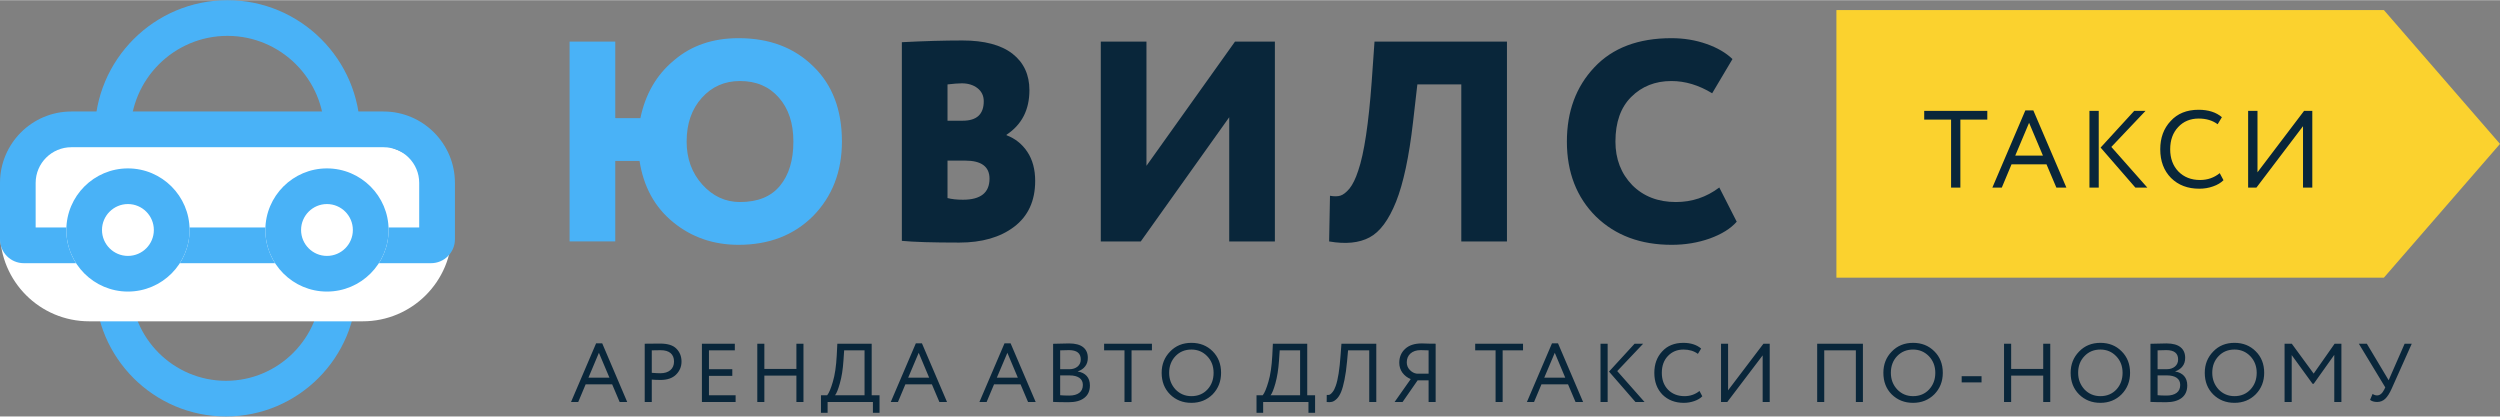 <?xml version="1.0" encoding="UTF-8"?>
<!DOCTYPE svg PUBLIC "-//W3C//DTD SVG 1.1//EN" "http://www.w3.org/Graphics/SVG/1.1/DTD/svg11.dtd">
<!-- Creator: CorelDRAW 2018 (64-Bit) -->
<svg xmlns="http://www.w3.org/2000/svg" xml:space="preserve" width="876px" height="146px" version="1.1" style="shape-rendering:geometricPrecision; text-rendering:geometricPrecision; image-rendering:optimizeQuality; fill-rule:evenodd; clip-rule:evenodd"
viewBox="0 0 347.09 57.79"
 xmlns:xlink="http://www.w3.org/1999/xlink">
 <rect x="0" y="0" width="347.09" height="57.79" fill="#808080" stroke="none"/>
 <defs>
  <style type="text/css">
   <![CDATA[
    .fil2 {fill:none;fill-rule:nonzero}
    .fil1 {fill:#09263A;fill-rule:nonzero}
    .fil0 {fill:#49B2F7;fill-rule:nonzero}
    .fil4 {fill:#FBD22E;fill-rule:nonzero}
    .fil3 {fill:white;fill-rule:nonzero}
   ]]>
  </style>
 </defs>
 <g id="Слой_x0020_1">
  <g id="_2624960514016">
   <path class="fil0" d="M85.42 33.49l-6.34 0 0 -27.74 6.34 0 0 10.62 3.49 0c0.69,-3.33 2.23,-6 4.64,-8 2.4,-2.07 5.4,-3.1 8.99,-3.1 4.28,0 7.74,1.31 10.39,3.93 2.64,2.56 3.96,6.03 3.96,10.42 0,4.17 -1.34,7.62 -4,10.34 -2.67,2.67 -6.12,4 -10.35,4 -3.48,0 -6.51,-1.04 -9.07,-3.13 -2.56,-2.08 -4.12,-4.92 -4.68,-8.52l-3.37 0 0 11.18zm9.91 -13.87c0,2.38 0.73,4.37 2.18,5.98 1.45,1.61 3.2,2.42 5.23,2.42 2.46,0 4.31,-0.75 5.55,-2.26 1.24,-1.5 1.86,-3.55 1.86,-6.14 0,-2.54 -0.67,-4.57 -2.02,-6.1 -1.35,-1.54 -3.14,-2.3 -5.39,-2.3 -2.14,0 -3.91,0.78 -5.31,2.34 -1.4,1.56 -2.1,3.58 -2.1,6.06z"/>
   <path class="fil1" d="M125.21 33.41l0 -27.58c3.09,-0.16 5.89,-0.24 8.4,-0.24 3.07,0 5.38,0.62 6.96,1.84 1.57,1.23 2.35,2.92 2.35,5.06 0,2.72 -1.05,4.78 -3.17,6.18l0 0.08c1.19,0.45 2.15,1.21 2.88,2.3 0.72,1.08 1.09,2.43 1.09,4.04 0,2.77 -0.98,4.9 -2.94,6.38 -1.92,1.45 -4.46,2.18 -7.6,2.18 -3.68,0 -6.33,-0.08 -7.97,-0.24zm8.8 -11.14l-2.46 0 0 5.2c0.58,0.15 1.3,0.23 2.14,0.23 2.46,0 3.69,-0.97 3.69,-2.93 0,-1.66 -1.13,-2.5 -3.37,-2.5zm-0.48 -10.73c-0.47,0 -1.13,0.05 -1.98,0.15l0 5.04 2.1 0c1.96,0 2.93,-0.9 2.93,-2.7 0,-0.76 -0.29,-1.37 -0.87,-1.82 -0.58,-0.45 -1.31,-0.67 -2.18,-0.67zm37.13 4.71l-12.28 17.24 -5.55 0 0 -27.74 6.34 0 0 17.24 12.29 -17.24 5.54 0 0 27.74 -6.34 0 0 -17.24zm38.56 17.24l-6.34 0 0 -21.8 -6.1 0 -0.6 5.23c-0.55,4.81 -1.34,8.49 -2.35,11.04 -1.02,2.55 -2.25,4.21 -3.69,4.97 -1.44,0.77 -3.31,0.96 -5.61,0.56l0.12 -6.34c0.58,0.1 1.07,0.1 1.45,-0.02 0.38,-0.12 0.8,-0.44 1.25,-0.97 0.45,-0.56 0.86,-1.39 1.22,-2.5 0.82,-2.38 1.44,-6.5 1.87,-12.36l0.39 -5.55 18.39 0 0 27.74zm29.48 -7.49l2.42 4.75c-0.84,0.96 -2.1,1.74 -3.76,2.34 -1.64,0.58 -3.4,0.87 -5.27,0.87 -4.31,0 -7.81,-1.3 -10.51,-3.92 -2.69,-2.67 -4.04,-6.14 -4.04,-10.42 0,-4.17 1.27,-7.61 3.81,-10.3 2.53,-2.7 6.1,-4.05 10.7,-4.05 1.74,0 3.36,0.27 4.87,0.8 1.51,0.53 2.71,1.23 3.61,2.1l-2.82 4.75c-1.85,-1.13 -3.74,-1.7 -5.66,-1.7 -2.25,0 -4.11,0.74 -5.59,2.22 -1.45,1.45 -2.18,3.51 -2.18,6.18 0,2.43 0.78,4.45 2.34,6.06 1.56,1.56 3.58,2.34 6.06,2.34 2.22,0 4.23,-0.67 6.02,-2.02z"/>
  </g>
  <path class="fil1" d="M80.28 55.78l-1 0 3.48 -8.14 0.85 0 3.47 8.14 -1.05 0 -1.04 -2.45 -3.68 0 -1.03 2.45zm4.33 -3.38l-1.46 -3.45 -1.45 3.45 2.91 0zm5.88 0.27l0 3.11 -0.98 0 0 -8.09c0.32,0 0.67,0 1.03,-0.01 0.36,-0.01 0.72,-0.01 1.09,-0.01 1.06,0 1.82,0.23 2.28,0.71 0.47,0.47 0.71,1.07 0.71,1.79 0,0.71 -0.26,1.31 -0.76,1.81 -0.5,0.49 -1.21,0.74 -2.15,0.74 -0.5,0 -0.9,-0.02 -1.22,-0.05zm1.23 -4.08c-0.14,0 -0.55,0.01 -1.23,0.02l0 3.12c0.49,0.04 0.88,0.06 1.18,0.06 0.6,0 1.06,-0.14 1.4,-0.43 0.34,-0.29 0.51,-0.69 0.51,-1.2 0,-0.5 -0.16,-0.89 -0.47,-1.16 -0.31,-0.27 -0.78,-0.41 -1.39,-0.41zm10.41 7.19l-4.68 0 0 -8.09 4.57 0 0 0.92 -3.59 0 0 2.62 3.24 0 0 0.92 -3.24 0 0 2.7 3.7 0 0 0.93zm9.42 0l-0.98 0 0 -3.66 -4.45 0 0 3.66 -0.98 0 0 -8.09 0.98 0 0 3.5 4.45 0 0 -3.5 0.98 0 0 8.09zm3.35 1.5l-0.92 0 0 -2.43 0.86 0c0.26,-0.32 0.52,-0.95 0.79,-1.88 0.28,-0.93 0.46,-2.15 0.54,-3.66l0.08 -1.62 4.77 0 0 7.16 1.09 0 0 2.43 -0.92 0 0 -1.5 -6.29 0 0 1.5zm2.3 -8.67l-0.1 1.45c-0.08,1.19 -0.24,2.24 -0.5,3.14 -0.24,0.85 -0.46,1.4 -0.67,1.65l4.1 0 0 -6.24 -2.83 0zm7.47 7.17l-1 0 3.48 -8.14 0.85 0 3.48 8.14 -1.06 0 -1.04 -2.45 -3.68 0 -1.03 2.45zm4.33 -3.38l-1.45 -3.45 -1.46 3.45 2.91 0zm7.98 3.38l-1 0 3.48 -8.14 0.85 0 3.48 8.14 -1.06 0 -1.04 -2.45 -3.68 0 -1.03 2.45zm4.33 -3.38l-1.45 -3.45 -1.46 3.45 2.91 0zm4.9 3.37l0 -8.07c1.07,-0.03 1.81,-0.05 2.22,-0.05 0.88,0 1.53,0.18 1.96,0.53 0.43,0.35 0.64,0.84 0.64,1.47 0,0.47 -0.12,0.87 -0.37,1.18 -0.24,0.32 -0.58,0.55 -1.02,0.7l0 0.02c0.53,0.08 0.94,0.29 1.24,0.62 0.29,0.33 0.44,0.77 0.44,1.3 0,0.77 -0.26,1.35 -0.79,1.75 -0.52,0.4 -1.24,0.59 -2.15,0.59 -0.88,0 -1.61,-0.01 -2.17,-0.04zm2.29 -3.68l-1.31 0 0 2.75c0.32,0.03 0.74,0.05 1.25,0.05 0.61,0 1.08,-0.13 1.41,-0.38 0.32,-0.25 0.49,-0.61 0.49,-1.1 0,-0.42 -0.16,-0.75 -0.48,-0.98 -0.32,-0.22 -0.77,-0.34 -1.36,-0.34zm-0.09 -3.51c-0.23,0 -0.64,0.01 -1.22,0.03l0 2.62 1.3 0c0.45,0 0.83,-0.13 1.12,-0.37 0.29,-0.24 0.44,-0.57 0.44,-0.99 0,-0.86 -0.55,-1.29 -1.64,-1.29zm7.71 0.03l-2.83 0 0 -0.92 6.64 0 0 0.92 -2.83 0 0 7.17 -0.98 0 0 -7.17zm5.16 3.12c0,-1.17 0.39,-2.15 1.17,-2.95 0.78,-0.81 1.76,-1.21 2.96,-1.21 1.19,0 2.17,0.39 2.95,1.17 0.78,0.78 1.17,1.78 1.17,2.99 0,1.19 -0.39,2.18 -1.17,2.99 -0.79,0.78 -1.77,1.18 -2.95,1.18 -1.18,0 -2.17,-0.39 -2.96,-1.17 -0.78,-0.78 -1.17,-1.78 -1.17,-3zm1.04 0c0,0.91 0.3,1.68 0.89,2.32 0.6,0.61 1.33,0.92 2.2,0.92 0.91,0 1.65,-0.31 2.22,-0.92 0.58,-0.62 0.86,-1.39 0.86,-2.32 0,-0.92 -0.29,-1.69 -0.89,-2.31 -0.59,-0.61 -1.32,-0.92 -2.19,-0.92 -0.89,0 -1.62,0.3 -2.21,0.91 -0.58,0.61 -0.88,1.38 -0.88,2.32zm13.05 5.55l-0.92 0 0 -2.43 0.86 0c0.26,-0.32 0.52,-0.95 0.79,-1.88 0.28,-0.93 0.46,-2.15 0.54,-3.66l0.08 -1.62 4.77 0 0 7.16 1.09 0 0 2.43 -0.92 0 0 -1.5 -6.29 0 0 1.5zm2.3 -8.67l-0.1 1.45c-0.08,1.19 -0.25,2.24 -0.5,3.14 -0.24,0.85 -0.46,1.4 -0.67,1.65l4.1 0 0 -6.24 -2.83 0zm13.41 7.17l-0.98 0 0 -7.17 -2.94 0 -0.14 1.53c-0.09,1 -0.21,1.86 -0.36,2.57 -0.14,0.71 -0.3,1.27 -0.47,1.68 -0.17,0.41 -0.37,0.73 -0.6,0.95 -0.22,0.22 -0.44,0.36 -0.66,0.42 -0.22,0.05 -0.46,0.06 -0.74,0.02l0.01 -0.98c0.16,0.02 0.3,0.01 0.42,-0.04 0.11,-0.05 0.24,-0.17 0.39,-0.36 0.16,-0.19 0.31,-0.48 0.44,-0.86 0.31,-0.87 0.53,-2.28 0.67,-4.23l0.12 -1.62 4.84 0 0 8.09zm8.24 0l-0.98 0 0 -3.01 -1.52 0 -2.09 3.01 -1.11 0 2.24 -3.18c-0.47,-0.19 -0.86,-0.49 -1.15,-0.88 -0.29,-0.4 -0.44,-0.86 -0.44,-1.38 0,-0.78 0.26,-1.42 0.8,-1.92 0.53,-0.51 1.31,-0.77 2.35,-0.77 0.03,0 0.36,0.01 0.97,0.03 0.31,0.01 0.62,0.01 0.93,0.01l0 8.09zm-2.61 -3.93l1.63 0 0 -3.24c-0.53,-0.02 -0.9,-0.03 -1.1,-0.03 -0.6,0 -1.07,0.16 -1.42,0.47 -0.34,0.31 -0.51,0.72 -0.51,1.23 0,0.41 0.14,0.76 0.42,1.05 0.27,0.29 0.6,0.47 0.98,0.52zm10.93 -3.24l-2.83 0 0 -0.92 6.64 0 0 0.92 -2.83 0 0 7.17 -0.98 0 0 -7.17zm5.34 7.17l-0.99 0 3.48 -8.14 0.84 0 3.48 8.14 -1.05 0 -1.04 -2.45 -3.69 0 -1.03 2.45zm4.33 -3.38l-1.45 -3.45 -1.46 3.45 2.91 0zm9.63 -4.71l1.19 0 -3.6 3.8 3.79 4.29 -1.26 0 -3.67 -4.22 3.55 -3.87zm-3.74 8.09l-0.99 0 0 -8.09 0.99 0 0 8.09zm12.75 -1.53l0.39 0.74c-0.27,0.28 -0.64,0.5 -1.1,0.66 -0.46,0.16 -0.95,0.25 -1.46,0.25 -1.21,0 -2.2,-0.38 -2.97,-1.14 -0.75,-0.77 -1.13,-1.78 -1.13,-3.03 0,-1.2 0.36,-2.19 1.09,-2.97 0.72,-0.79 1.7,-1.19 2.94,-1.19 1.03,0 1.85,0.27 2.47,0.79l-0.45 0.74c-0.54,-0.4 -1.21,-0.6 -2,-0.6 -0.88,0 -1.6,0.3 -2.17,0.9 -0.56,0.59 -0.84,1.37 -0.84,2.33 0,0.97 0.29,1.75 0.87,2.35 0.59,0.59 1.35,0.89 2.29,0.89 0.78,0 1.47,-0.24 2.07,-0.72zm8.77 -4.94l-4.91 6.47 -0.87 0 0 -8.09 0.98 0 0 6.47 4.91 -6.47 0.87 0 0 8.09 -0.98 0 0 -6.47zm13.92 6.47l-0.98 0 0 -7.17 -4.39 0 0 7.17 -0.98 0 0 -8.09 6.35 0 0 8.09zm2.84 -4.05c0,-1.17 0.38,-2.15 1.16,-2.95 0.78,-0.81 1.77,-1.21 2.96,-1.21 1.19,0 2.17,0.39 2.95,1.17 0.79,0.78 1.18,1.78 1.18,2.99 0,1.19 -0.39,2.18 -1.18,2.99 -0.79,0.78 -1.77,1.18 -2.95,1.18 -1.18,0 -2.16,-0.39 -2.96,-1.17 -0.78,-0.78 -1.16,-1.78 -1.16,-3zm1.04 0c0,0.91 0.29,1.68 0.89,2.32 0.59,0.61 1.32,0.92 2.19,0.92 0.91,0 1.65,-0.31 2.22,-0.92 0.58,-0.62 0.87,-1.39 0.87,-2.32 0,-0.92 -0.3,-1.69 -0.89,-2.31 -0.6,-0.61 -1.33,-0.92 -2.2,-0.92 -0.88,0 -1.62,0.3 -2.21,0.91 -0.58,0.61 -0.87,1.38 -0.87,2.32zm12.59 1.33l-2.76 0 0 -0.86 2.76 0 0 0.86zm9.54 2.72l-0.98 0 0 -3.66 -4.45 0 0 3.66 -0.99 0 0 -8.09 0.99 0 0 3.5 4.45 0 0 -3.5 0.98 0 0 8.09zm2.83 -4.05c0,-1.17 0.39,-2.15 1.17,-2.95 0.78,-0.81 1.76,-1.21 2.96,-1.21 1.18,0 2.17,0.39 2.94,1.17 0.79,0.78 1.18,1.78 1.18,2.99 0,1.19 -0.39,2.18 -1.18,2.99 -0.78,0.78 -1.77,1.18 -2.94,1.18 -1.18,0 -2.17,-0.39 -2.96,-1.17 -0.78,-0.78 -1.17,-1.78 -1.17,-3zm1.04 0c0,0.91 0.3,1.68 0.89,2.32 0.59,0.61 1.33,0.92 2.2,0.92 0.91,0 1.64,-0.31 2.22,-0.92 0.57,-0.62 0.86,-1.39 0.86,-2.32 0,-0.92 -0.29,-1.69 -0.89,-2.31 -0.59,-0.61 -1.32,-0.92 -2.19,-0.92 -0.89,0 -1.63,0.3 -2.21,0.91 -0.59,0.61 -0.88,1.38 -0.88,2.32zm10.04 4.04l0 -8.07c1.07,-0.03 1.81,-0.05 2.22,-0.05 0.88,0 1.53,0.18 1.96,0.53 0.43,0.35 0.64,0.84 0.64,1.47 0,0.47 -0.12,0.87 -0.37,1.18 -0.24,0.32 -0.58,0.55 -1.01,0.7l0 0.02c0.52,0.08 0.93,0.29 1.23,0.62 0.29,0.33 0.44,0.77 0.44,1.3 0,0.77 -0.26,1.35 -0.78,1.75 -0.53,0.4 -1.24,0.59 -2.15,0.59 -0.89,0 -1.61,-0.01 -2.18,-0.04zm2.29 -3.68l-1.3 0 0 2.75c0.31,0.03 0.73,0.05 1.24,0.05 0.61,0 1.08,-0.13 1.41,-0.38 0.33,-0.25 0.49,-0.61 0.49,-1.1 0,-0.42 -0.16,-0.75 -0.48,-0.98 -0.32,-0.22 -0.77,-0.34 -1.36,-0.34zm-0.09 -3.51c-0.23,0 -0.64,0.01 -1.21,0.03l0 2.62 1.29 0c0.46,0 0.83,-0.13 1.12,-0.37 0.29,-0.24 0.44,-0.57 0.44,-0.99 0,-0.86 -0.55,-1.29 -1.64,-1.29zm5.34 3.15c0,-1.17 0.39,-2.15 1.17,-2.95 0.77,-0.81 1.76,-1.21 2.96,-1.21 1.18,0 2.16,0.39 2.94,1.17 0.79,0.78 1.18,1.78 1.18,2.99 0,1.19 -0.39,2.18 -1.18,2.99 -0.78,0.78 -1.77,1.18 -2.94,1.18 -1.18,0 -2.17,-0.39 -2.96,-1.17 -0.78,-0.78 -1.17,-1.78 -1.17,-3zm1.04 0c0,0.91 0.3,1.68 0.89,2.32 0.59,0.61 1.32,0.92 2.2,0.92 0.9,0 1.64,-0.31 2.21,-0.92 0.58,-0.62 0.87,-1.39 0.87,-2.32 0,-0.92 -0.3,-1.69 -0.89,-2.31 -0.59,-0.61 -1.32,-0.92 -2.19,-0.92 -0.89,0 -1.63,0.3 -2.21,0.91 -0.59,0.61 -0.88,1.38 -0.88,2.32zm11.03 4.05l-0.99 0 0 -8.09 1 0 3.04 4.15 2.91 -4.15 0.94 0 0 8.09 -0.99 0 0 -6.54 -2.86 4.02 -0.15 0 -2.9 -3.99 0 6.51zm15.68 -8.09l0.99 0 -2.79 6.24c-0.29,0.65 -0.59,1.12 -0.9,1.41 -0.31,0.29 -0.68,0.44 -1.12,0.44 -0.41,0 -0.74,-0.1 -0.98,-0.29l0.35 -0.83c0.2,0.14 0.41,0.21 0.62,0.21 0.4,0 0.73,-0.28 1,-0.82l0.14 -0.3 -3.67 -6.06 1.11 0 3.03 5.07 2.22 -5.07z"/>
  <g id="_2624960513568">
   <g>
    <g>
     <g>
      <path class="fil2" d="M16.24 19.81l30.27 0c1.67,0 3.02,1.36 3.02,3.03l0 16.79c0,10.03 -8.13,18.16 -18.16,18.16 -10.03,0 -18.16,-8.13 -18.16,-18.16l0 -16.79c0,-1.67 1.35,-3.03 3.03,-3.03z"/>
     </g>
     <path class="fil0" d="M31.37 57.79c-10.01,0 -18.16,-8.15 -18.16,-18.16l0 -14.83c0,-2.75 2.23,-4.99 4.98,-4.99l26.36 0c2.75,0 4.98,2.24 4.98,4.99l0 14.83c0,10.01 -8.14,18.16 -18.16,18.16zm-13.18 -33.02l0 0c-0.01,0 -0.03,0.01 -0.03,0.03l0 14.83c0,7.28 5.93,13.21 13.21,13.21 7.28,0 13.21,-5.93 13.21,-13.21l0 -14.83 -26.39 -0.03z"/>
    </g>
    <path class="fil3" d="M12.38 19.81l37.98 0c6.84,0 12.38,5.55 12.38,12.39 0,6.84 -5.54,12.38 -12.38,12.38l-37.98 0c-6.84,0 -12.38,-5.54 -12.38,-12.38 0,-6.84 5.54,-12.39 12.38,-12.39z"/>
    <g>
     <g>
      <path class="fil2" d="M31.58 0c10.17,0 18.42,8.25 18.42,18.42 0,0 0,0 0,0l0 14.23c0,0.67 -0.55,1.22 -1.23,1.22l-34.38 0c-0.68,0 -1.23,-0.55 -1.23,-1.22l0 -14.23c0,-10.17 8.24,-18.42 18.42,-18.42z"/>
     </g>
     <path class="fil0" d="M46.93 33.87l-30.7 0c-1.69,0 -3.07,-1.37 -3.07,-3.06l0 -12.39c0,-10.16 8.26,-18.42 18.42,-18.42 10.15,0 18.42,8.26 18.42,18.42l0 12.38c0,1.7 -1.38,3.07 -3.07,3.07zm-28.82 -4.95l0 0 26.93 0 0 -10.5c0,-7.42 -6.04,-13.47 -13.46,-13.47 -7.43,0 -13.47,6.05 -13.47,13.47l0 10.5z"/>
    </g>
    <polygon class="fil3" points="10.53,16.77 51.31,16.77 51.31,32.56 10.53,32.56 "/>
    <g>
     <g>
      <path class="fil2" d="M9.91 15.45l43.34 0c5.47,0 9.91,4.44 9.91,9.91l0 7.84c0,1.83 -1.48,3.31 -3.31,3.31l-56.55 0c-1.82,0 -3.3,-1.48 -3.3,-3.31l0 -7.84c0,-5.47 4.44,-9.91 9.91,-9.91z"/>
     </g>
     <path class="fil0" d="M59.85 36.51l-56.55 0c-1.82,0 -3.3,-1.49 -3.3,-3.31l0 -7.84c0,-5.46 4.44,-9.91 9.91,-9.91l43.34 0c5.46,0 9.91,4.45 9.91,9.91l0 7.84c0,1.82 -1.49,3.31 -3.31,3.31zm-54.9 -4.96l0 0 53.25 0 0 -6.19c0,-2.73 -2.22,-4.95 -4.95,-4.95l-43.34 0c-2.73,0 -4.96,2.22 -4.96,4.95l0 6.19z"/>
    </g>
    <g>
     <path class="fil3" d="M17.76 23.35c4.73,0 8.56,3.83 8.56,8.55 0,4.73 -3.83,8.55 -8.56,8.55 -4.72,0 -8.55,-3.82 -8.55,-8.55 0,-4.72 3.83,-8.55 8.55,-8.55z"/>
     <path class="fil0" d="M17.76 40.45c-4.71,0 -8.55,-3.83 -8.55,-8.55 0,-4.71 3.84,-8.55 8.55,-8.55 4.72,0 8.56,3.84 8.56,8.55 0,4.72 -3.84,8.55 -8.56,8.55zm0 -12.15l0 0c-1.98,0 -3.6,1.62 -3.6,3.6 0,1.99 1.62,3.6 3.6,3.6 1.99,0 3.6,-1.61 3.6,-3.6 0,-1.98 -1.61,-3.6 -3.6,-3.6z"/>
    </g>
    <g>
     <path class="fil3" d="M45.39 23.35c4.73,0 8.56,3.83 8.56,8.55 0,4.73 -3.83,8.55 -8.56,8.55 -4.72,0 -8.55,-3.82 -8.55,-8.55 0,-4.72 3.83,-8.55 8.55,-8.55z"/>
     <path class="fil0" d="M45.39 40.45c-4.71,0 -8.55,-3.83 -8.55,-8.55 0,-4.71 3.84,-8.55 8.55,-8.55 4.72,0 8.56,3.84 8.56,8.55 0,4.72 -3.84,8.55 -8.56,8.55zm0 -12.15l0 0c-1.98,0 -3.59,1.62 -3.59,3.6 0,1.99 1.61,3.6 3.59,3.6 1.99,0 3.6,-1.61 3.6,-3.6 0,-1.98 -1.61,-3.6 -3.6,-3.6z"/>
    </g>
   </g>
  </g>
  <path class="fil4" d="M254.96 1.37l76.01 0 16.12 18.58 -16.12 18.57 -76.01 0 0 -37.15zm38 0m46.07 9.29m0 18.58m-46.07 9.28m-38 -18.57"/>
  <path class="fil1" d="M270.88 16.58l-3.73 0 0 -1.22 8.76 0 0 1.22 -3.74 0 0 9.44 -1.29 0 0 -9.44zm7.04 9.44l-1.31 0 4.58 -10.72 1.11 0 4.59 10.72 -1.39 0 -1.37 -3.23 -4.86 0 -1.35 3.23zm5.71 -4.45l-1.92 -4.55 -1.92 4.55 3.84 0zm12.68 -6.21l1.57 0 -4.75 5.01 5 5.65 -1.66 0 -4.83 -5.56 4.67 -5.1zm-4.93 10.66l-1.29 0 0 -10.66 1.29 0 0 10.66zm16.8 -2.01l0.52 0.98c-0.36,0.36 -0.84,0.65 -1.45,0.86 -0.61,0.22 -1.25,0.32 -1.92,0.32 -1.59,0 -2.9,-0.49 -3.91,-1.49 -1,-1.01 -1.5,-2.34 -1.5,-3.99 0,-1.58 0.48,-2.89 1.44,-3.91 0.95,-1.05 2.25,-1.57 3.88,-1.57 1.35,0 2.43,0.34 3.24,1.03l-0.59 0.98c-0.71,-0.53 -1.59,-0.79 -2.63,-0.79 -1.16,0 -2.11,0.39 -2.85,1.18 -0.74,0.79 -1.11,1.81 -1.11,3.08 0,1.27 0.38,2.3 1.14,3.09 0.78,0.79 1.78,1.18 3.01,1.18 1.04,0 1.95,-0.32 2.73,-0.95zm11.56 -6.52l-6.47 8.53 -1.15 0 0 -10.66 1.3 0 0 8.53 6.47 -8.53 1.14 0 0 10.66 -1.29 0 0 -8.53z"/>
 </g>
</svg>
